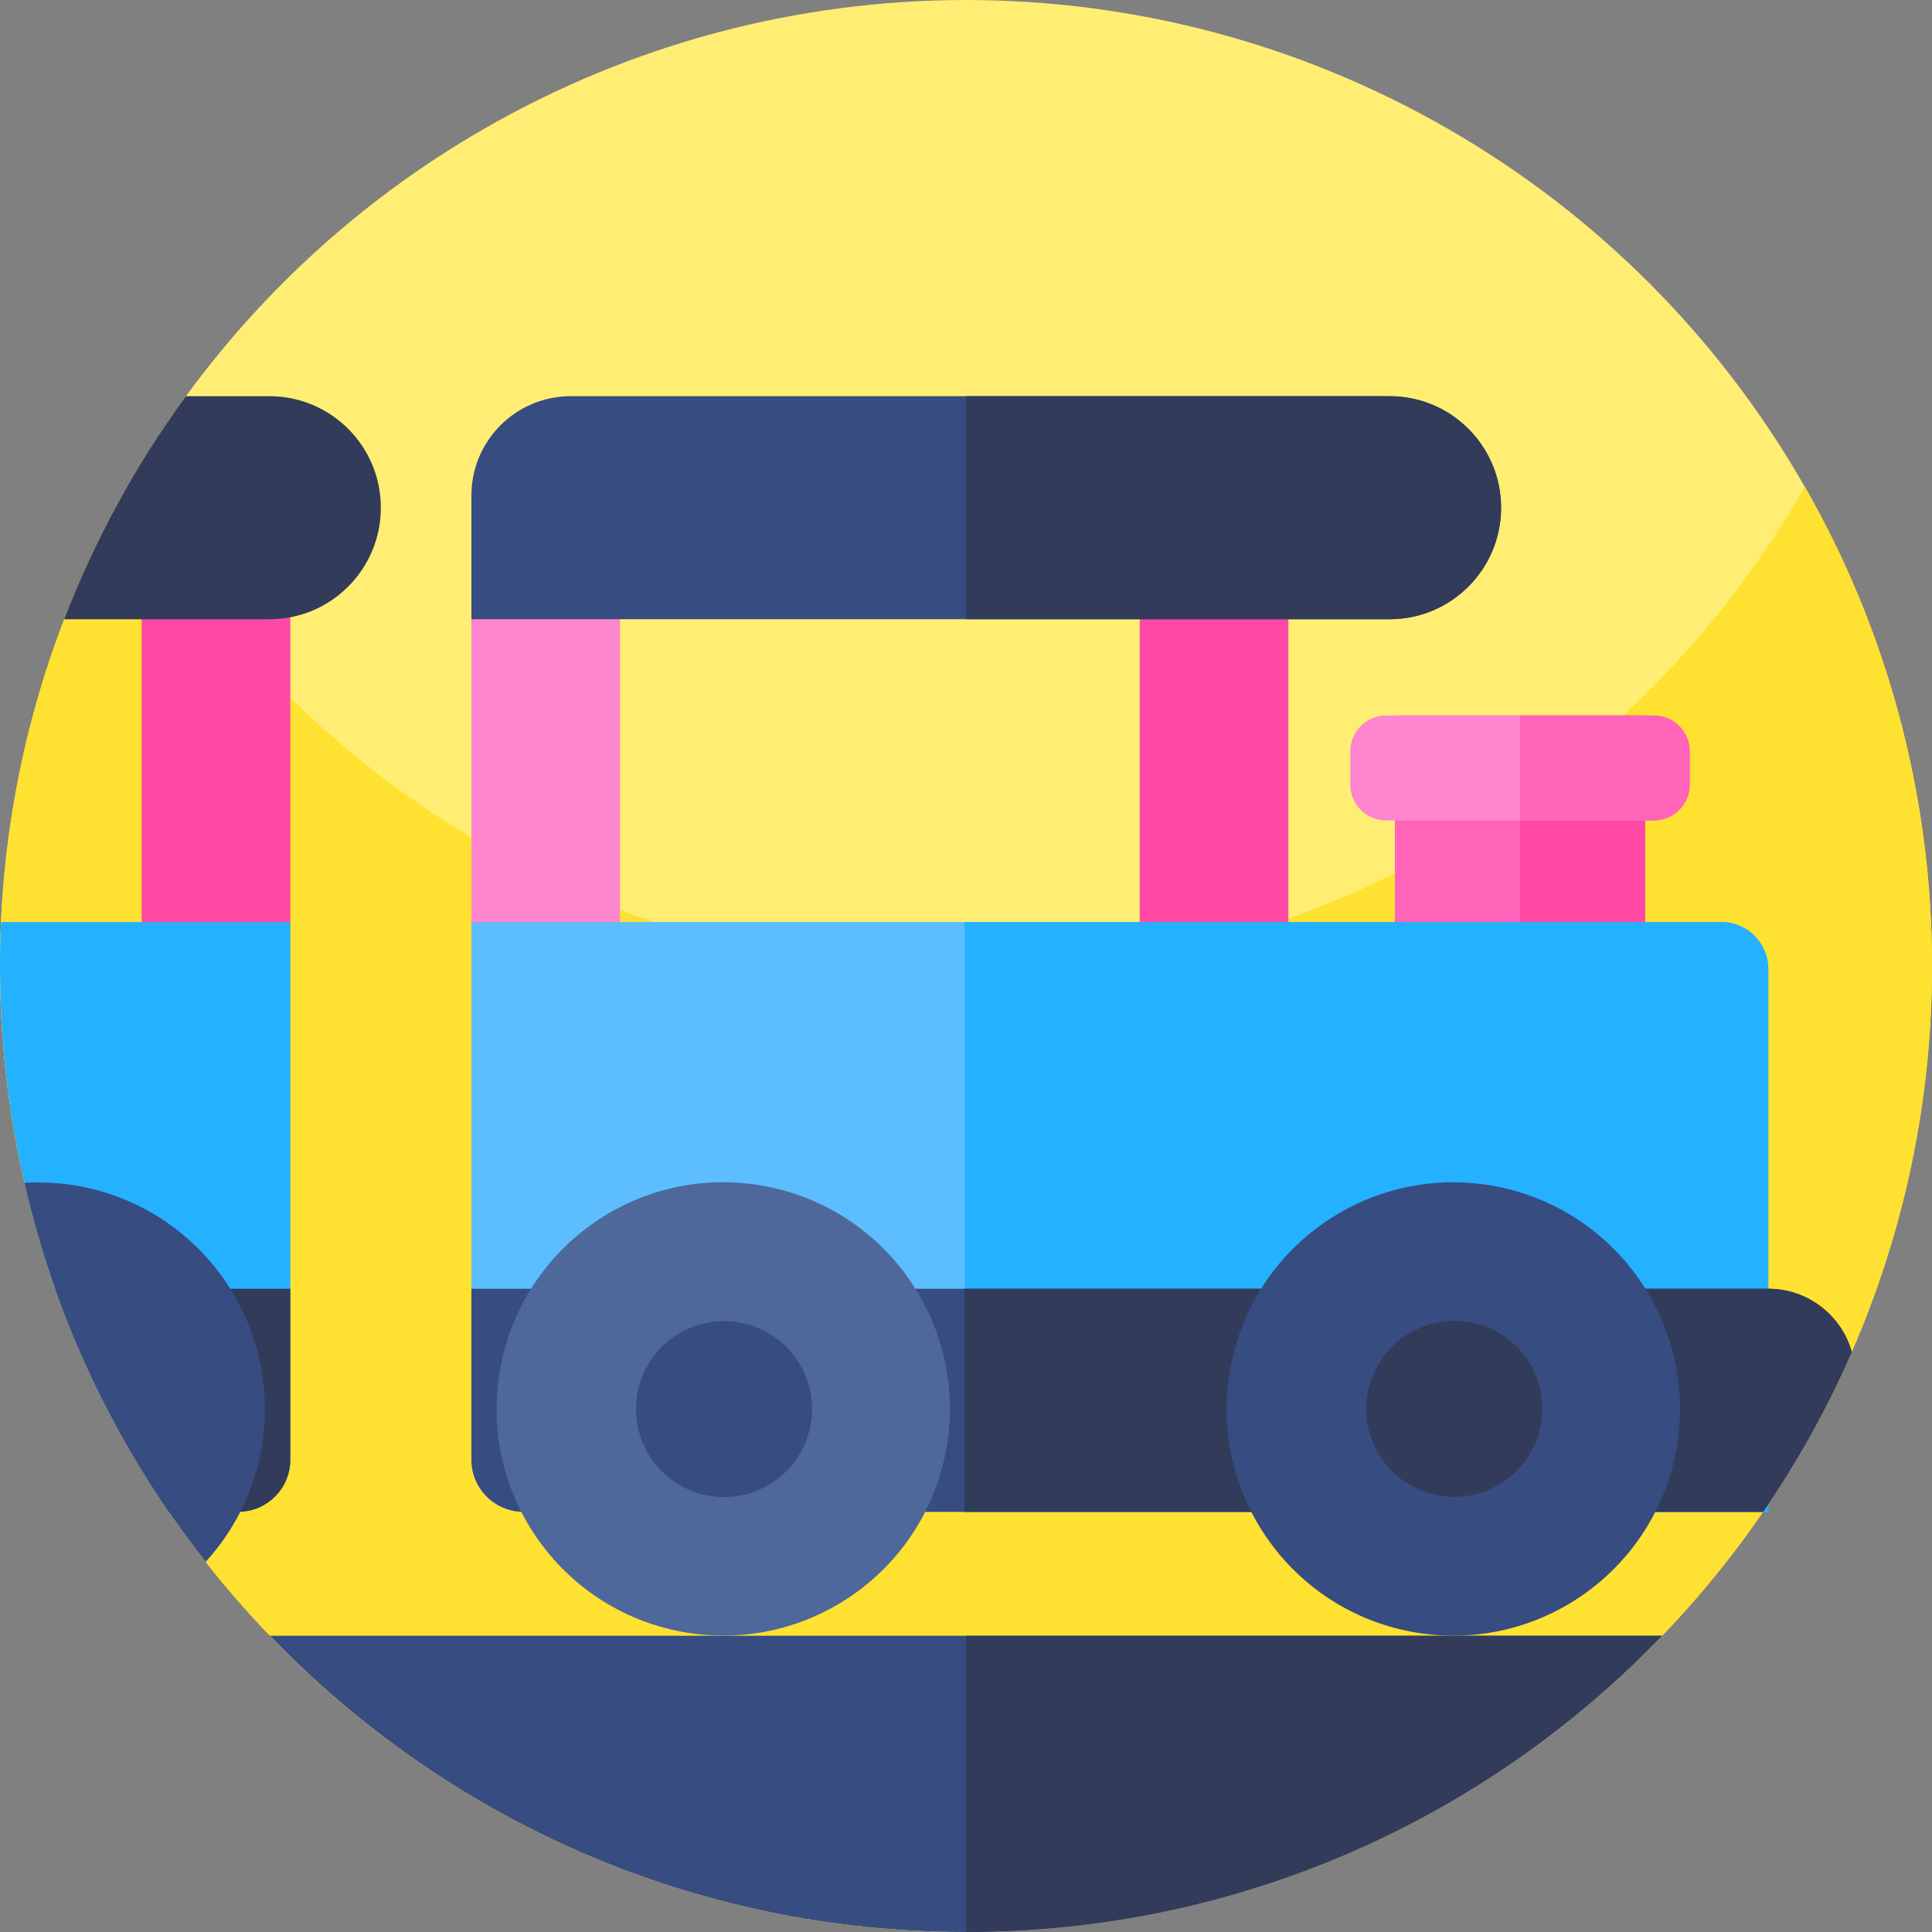 <svg id="Capa_1" enable-background="new 0 0 512 512" height="512" viewBox="0 0 512 512" width="512" xmlns="http://www.w3.org/2000/svg"><rect x="0" y="0" width="512" height="512" fill="#808080" stroke="none"/><g><g><circle cx="256" cy="256" fill="#ffee73" r="256"/><g><path d="m512 256c0 36.363-7.584 70.944-21.259 102.272-6.496 14.923-14.389 29.099-23.509 42.379-17.579 25.643-39.712 47.915-65.227 65.664-41.418 28.8-91.733 45.685-146.005 45.685s-104.587-16.885-146.005-45.685c-66.475-46.24-109.995-123.2-109.995-210.315 0-46.219 12.245-89.568 33.685-126.997 44.118 77.066 127.158 129.002 222.315 129.002s178.208-51.936 222.315-129.003c21.44 37.43 33.685 80.779 33.685 126.998z" fill="#ffe131"/></g></g><g><g><path d="m440.46 433.5c-46.57 48.39-112 78.5-184.46 78.5s-137.89-30.11-184.46-78.5z" fill="#374c81"/><path d="m440.46 433.5c-46.57 48.39-112 78.5-184.46 78.5v-78.5z" fill="#323b5a"/></g><g><g><g><g><path d="m369.657 189.614h66.336v109.471h-66.336z" fill="#ff64b9"/><path d="m402.824 189.614h33.168v109.471h-33.168z" fill="#ff48a4"/><g><g><path d="m302.044 129h39.376v189.633h-39.376z" fill="#ff48a4"/><path d="m154.469 134.555c-16.317 0-29.545 13.228-29.545 29.545v80.25l39.376 79.84v-160.09-29.545z" fill="#ff85ce"/><path d="m397.804 134.547c0 16.322-13.231 29.553-29.553 29.553h-243.321v-32.783c0-14.538 11.785-26.323 26.323-26.323h216.997c16.323 0 29.554 13.231 29.554 29.553z" fill="#374c81"/><path d="m397.804 134.547c0 16.322-13.231 29.553-29.553 29.553h-112.251v-59.106h112.251c16.322 0 29.553 13.231 29.553 29.553z" fill="#323b5a"/></g><path d="m468.621 256.783v143.863h-329.885c-7.628 0-13.811-6.184-13.811-13.811v-142.486h331.263c6.867 0 12.433 5.567 12.433 12.434z" fill="#5cbdff"/><path d="m468.621 256.783v143.863h-212.977v-156.297h200.543c6.868 0 12.434 5.567 12.434 12.434z" fill="#24b1ff"/><path d="m490.741 358.272c-6.496 14.923-14.389 29.099-23.509 42.379h-328.501c-7.616 0-13.803-6.197-13.803-13.814v-45.301h343.691c10.528 0 19.402 7.072 22.122 16.736z" fill="#374c81"/><path d="m490.741 358.272c-6.496 14.923-14.389 29.099-23.509 42.379h-211.584v-59.115h212.971c10.528 0 19.402 7.072 22.122 16.736z" fill="#323b5a"/><ellipse cx="191.733" cy="373.431" fill="#4e689b" rx="60.069" ry="60.069" transform="matrix(.16 -.987 .987 .16 -207.588 502.872)"/><ellipse cx="191.733" cy="373.431" fill="#374c81" rx="23.314" ry="23.314" transform="matrix(.924 -.383 .383 .924 -128.311 101.799)"/><ellipse cx="385.239" cy="373.431" fill="#374c81" rx="60.069" ry="60.069" transform="matrix(.16 -.987 .987 .16 -45.079 693.879)"/><ellipse cx="385.239" cy="373.431" fill="#323b5a" rx="23.314" ry="23.314" transform="matrix(.924 -.383 .383 .924 -113.582 175.851)"/></g><path d="m447.814 199.139v8.76c0 5.256-4.252 9.525-9.525 9.525h-70.929c-5.273 0-9.525-4.269-9.525-9.525v-8.76c0-5.256 4.252-9.525 9.525-9.525h70.928c5.273 0 9.526 4.269 9.526 9.525z" fill="#ff85ce"/><path d="m447.814 199.139v8.76c0 5.256-4.252 9.525-9.525 9.525h-35.464v-27.81h35.464c5.272 0 9.525 4.269 9.525 9.525z" fill="#ff64b9"/></g><g><g><g><path d="m47.389 134.555c16.317 0 29.545 13.228 29.545 29.545v80.25l-39.376 79.84v-160.09-29.545z" fill="#ff48a4"/><path d="m100.928 134.539v.011c0 16.32-13.227 29.557-29.547 29.557h-54.389c8.16-21.216 19.061-41.056 32.277-59.115h22.112c16.32 0 29.547 13.227 29.547 29.547z" fill="#323b5a"/></g><path d="m76.939 244.352v142.485c0 7.627-6.187 13.814-13.813 13.814h-18.369c-12.469-18.155-22.635-37.995-30.123-59.115-9.471-26.741-14.634-55.541-14.634-85.536 0-3.904.085-7.787.267-11.648z" fill="#24b1ff"/><path d="m76.939 341.536v45.301c0 7.627-6.187 13.814-13.813 13.814h-18.369c-12.469-18.155-22.635-37.995-30.123-59.115z" fill="#323b5a"/><path d="m70.197 373.429c0 15.595-5.952 29.803-15.701 40.48-3.382-4.309-6.635-8.736-9.739-13.259-4.448-6.475-8.608-13.173-12.437-20.064-5.205-9.291-9.835-18.955-13.845-28.918-1.355-3.338-2.635-6.72-3.84-10.133-3.232-9.12-5.963-18.496-8.16-28.064 1.205-.075 2.421-.107 3.648-.107 33.173.001 60.074 26.892 60.074 60.065z" fill="#374c81"/></g></g></g></g></g></g></g></svg>
